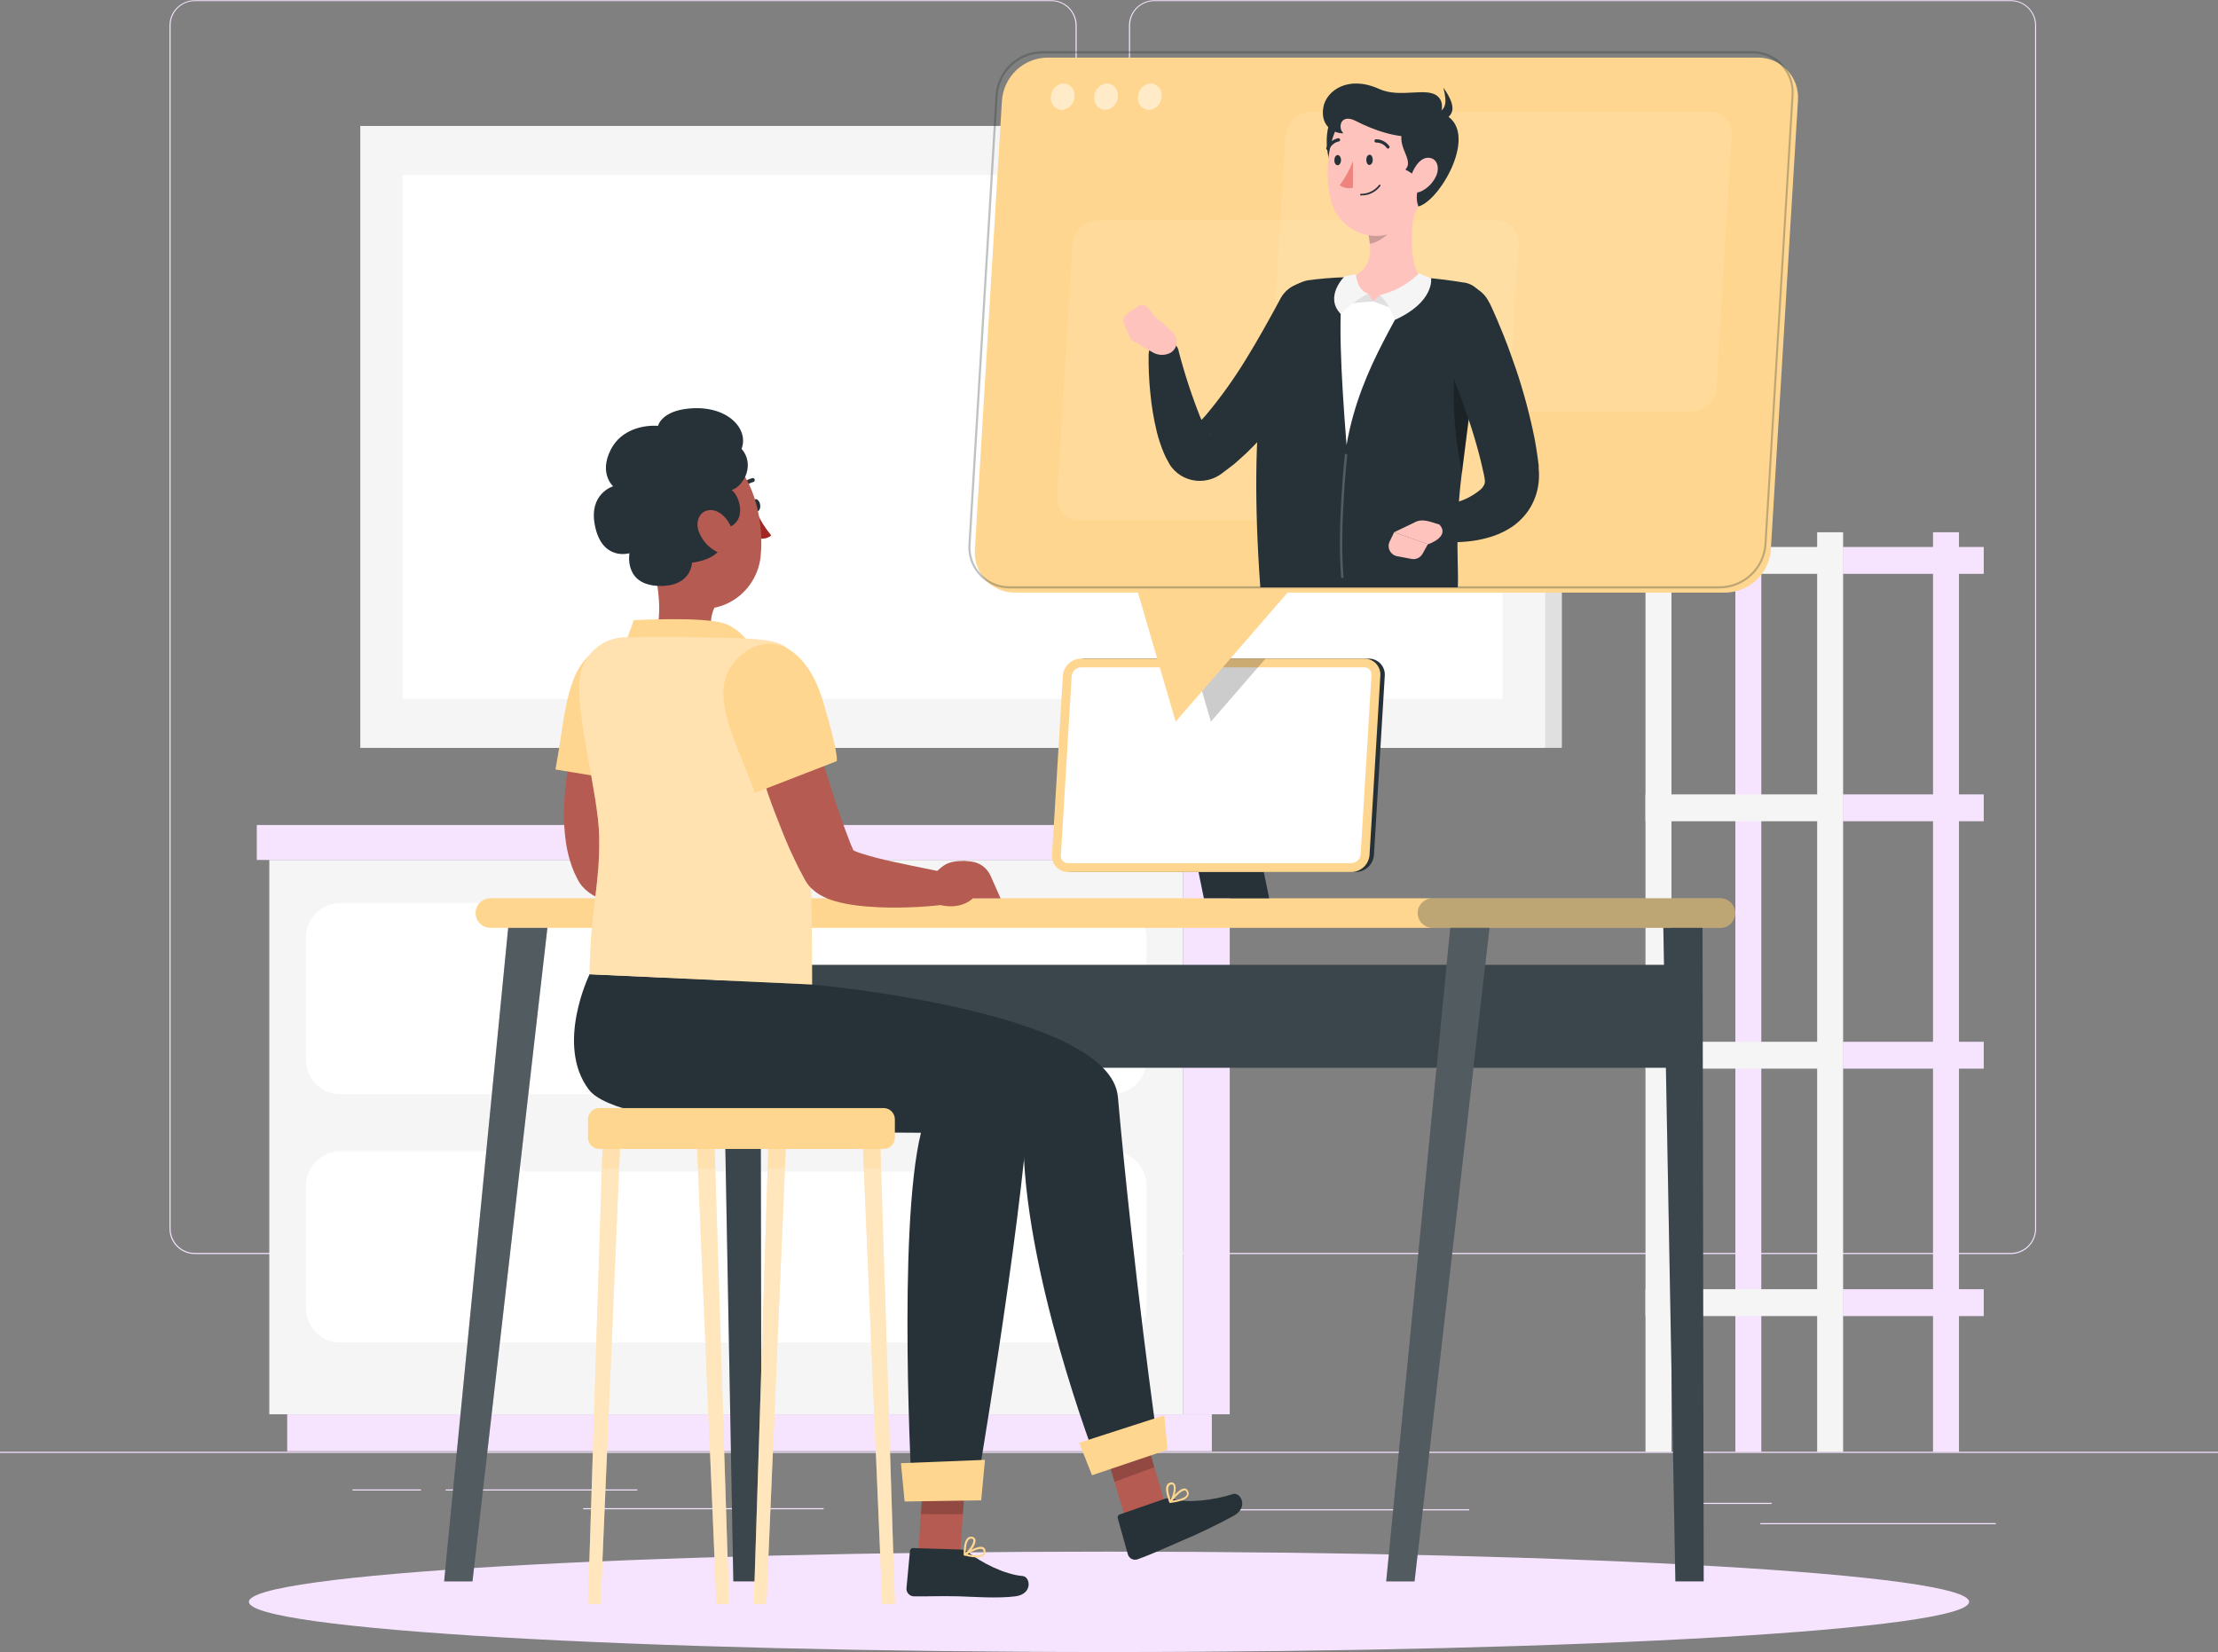 <svg width="337" height="251" viewBox="0 0 337 251" fill="none" xmlns="http://www.w3.org/2000/svg">
<rect x="0" y="0" width="337" height="251" fill="#808080" stroke="none"/>
<g clip-path="url(#clip0_395_22106)">
<path d="M337 220.579H0V220.748H337V220.579Z" fill="#F6E4FF"/>
<path d="M303.233 231.417H267.463V231.586H303.233V231.417Z" fill="#F6E4FF"/>
<path d="M223.242 229.309H183.706V229.477H223.242V229.309Z" fill="#F6E4FF"/>
<path d="M269.189 228.333H256.255V228.501H269.189V228.333Z" fill="#F6E4FF"/>
<path d="M96.827 226.298H67.717V226.467H96.827V226.298Z" fill="#F6E4FF"/>
<path d="M63.963 226.298H53.556V226.467H63.963V226.298Z" fill="#F6E4FF"/>
<path d="M125.142 229.141H88.611V229.309H125.142V229.141Z" fill="#F6E4FF"/>
<path d="M159.738 190.535H29.595C28.576 190.534 27.599 190.127 26.878 189.406C26.158 188.685 25.753 187.708 25.753 186.689V3.846C25.762 2.833 26.171 1.865 26.89 1.151C27.609 0.437 28.581 0.035 29.595 0.034H159.738C160.759 0.034 161.737 0.439 162.459 1.16C163.181 1.882 163.586 2.86 163.586 3.88V186.689C163.586 187.709 163.181 188.687 162.459 189.409C161.737 190.13 160.759 190.535 159.738 190.535ZM29.595 0.168C28.62 0.17 27.686 0.558 26.997 1.248C26.309 1.938 25.922 2.872 25.922 3.846V186.689C25.922 187.663 26.309 188.598 26.997 189.287C27.686 189.977 28.62 190.365 29.595 190.367H159.738C160.713 190.365 161.648 189.977 162.338 189.288C163.028 188.598 163.416 187.664 163.418 186.689V3.846C163.416 2.872 163.028 1.937 162.338 1.248C161.648 0.558 160.713 0.17 159.738 0.168H29.595Z" fill="#F6E4FF"/>
<path d="M305.531 190.535H175.381C174.361 190.534 173.384 190.128 172.662 189.407C171.941 188.686 171.535 187.708 171.533 186.689V3.846C171.544 2.833 171.954 1.864 172.674 1.15C173.394 0.437 174.367 0.035 175.381 0.034H305.531C306.543 0.037 307.514 0.439 308.232 1.153C308.95 1.867 309.357 2.834 309.366 3.846V186.689C309.366 187.707 308.962 188.683 308.244 189.404C307.525 190.125 306.549 190.532 305.531 190.535ZM175.381 0.168C174.406 0.17 173.471 0.558 172.781 1.248C172.092 1.937 171.703 2.872 171.701 3.846V186.689C171.703 187.664 172.092 188.598 172.781 189.288C173.471 189.977 174.406 190.365 175.381 190.367H305.531C306.506 190.365 307.441 189.977 308.131 189.288C308.821 188.598 309.209 187.664 309.211 186.689V3.846C309.209 2.872 308.821 1.937 308.131 1.248C307.441 0.558 306.506 0.17 305.531 0.168H175.381Z" fill="#F6E4FF"/>
<path d="M179.762 214.88H186.846V130.657H179.762V214.88Z" fill="#F6E4FF"/>
<path d="M43.635 220.492L184.123 220.492V214.88L43.635 214.88V220.492Z" fill="#F6E4FF"/>
<path d="M179.762 130.657H40.919V214.88H179.762V130.657Z" fill="#F5F5F5"/>
<path d="M181.434 130.65H188.754V125.342H181.434V130.65Z" fill="#E0E0E0"/>
<path d="M181.434 125.349H39.018V130.657H181.434V125.349Z" fill="#F6E4FF"/>
<path d="M168.945 137.191H51.73C48.834 137.191 46.486 139.537 46.486 142.432V161.004C46.486 163.898 48.834 166.244 51.73 166.244H168.945C171.841 166.244 174.189 163.898 174.189 161.004V142.432C174.189 139.537 171.841 137.191 168.945 137.191Z" fill="white"/>
<path d="M168.945 174.92H51.73C48.834 174.92 46.486 177.267 46.486 180.161V198.733C46.486 201.628 48.834 203.974 51.73 203.974H168.945C171.841 203.974 174.189 201.628 174.189 198.733V180.161C174.189 177.267 171.841 174.92 168.945 174.92Z" fill="white"/>
<path d="M80.159 140.296H140.522C141.181 140.296 141.715 139.763 141.715 139.104V137.508C141.715 136.849 141.181 136.315 140.522 136.315H80.159C79.5 136.315 78.966 136.849 78.966 137.508V139.104C78.966 139.763 79.5 140.296 80.159 140.296Z" fill="#F5F5F5"/>
<path d="M80.159 178.02H140.522C141.181 178.02 141.715 177.486 141.715 176.827V175.231C141.715 174.572 141.181 174.038 140.522 174.038H80.159C79.5 174.038 78.966 174.572 78.966 175.231V176.827C78.966 177.486 79.5 178.02 80.159 178.02Z" fill="#F5F5F5"/>
<path d="M301.406 158.282H280.04V162.364H301.406V158.282Z" fill="#F6E4FF"/>
<path d="M263.669 220.579H267.612V80.869H263.669V220.579Z" fill="#F6E4FF"/>
<path d="M250.013 162.364H280.047V158.282H250.013V162.364Z" fill="#F5F5F5"/>
<path d="M301.406 195.877H280.04V199.959H301.406V195.877Z" fill="#F6E4FF"/>
<path d="M250.013 199.959H280.047V195.877H250.013V199.959Z" fill="#F5F5F5"/>
<path d="M301.406 83.106H280.04V87.188H301.406V83.106Z" fill="#F6E4FF"/>
<path d="M250.013 87.188H280.047V83.105H250.013V87.188Z" fill="#F5F5F5"/>
<path d="M301.406 120.694H280.04V124.776H301.406V120.694Z" fill="#F6E4FF"/>
<path d="M250.013 124.776H280.047V120.694H250.013V124.776Z" fill="#F5F5F5"/>
<path d="M293.702 220.579H297.645V80.869H293.702V220.579Z" fill="#F6E4FF"/>
<path d="M276.097 220.579H280.04V80.869H276.097V220.579Z" fill="#F5F5F5"/>
<path d="M250.014 220.579H253.957L253.957 80.869H250.014L250.014 220.579Z" fill="#F5F5F5"/>
<path d="M59.238 113.627L237.309 113.627V19.138L59.238 19.138V113.627Z" fill="#E0E0E0"/>
<path d="M54.742 113.627L234.768 113.627V19.138L54.742 19.138V113.627Z" fill="#F5F5F5"/>
<path d="M228.311 106.184V26.588L61.186 26.588V106.184L228.311 106.184Z" fill="white"/>
<path d="M168.5 251C240.674 251 299.182 247.586 299.182 243.374C299.182 239.163 240.674 235.749 168.5 235.749C96.326 235.749 37.818 239.163 37.818 243.374C37.818 247.586 96.326 251 168.5 251Z" fill="#F6E4FF"/>
<path d="M261.391 140.97H74.504C73.909 140.968 73.339 140.732 72.919 140.311C72.498 139.891 72.261 139.321 72.26 138.727C72.261 138.133 72.498 137.563 72.919 137.143C73.339 136.723 73.909 136.486 74.504 136.484H261.391C261.985 136.486 262.555 136.723 262.976 137.143C263.396 137.563 263.633 138.133 263.635 138.727C263.633 139.321 263.396 139.891 262.976 140.311C262.555 140.732 261.985 140.968 261.391 140.97Z" fill="#FFD68F"/>
<path opacity="0.3" d="M261.391 140.97H217.641C217.047 140.968 216.477 140.732 216.056 140.311C215.636 139.891 215.399 139.321 215.397 138.727C215.399 138.133 215.636 137.563 216.056 137.143C216.477 136.723 217.047 136.486 217.641 136.484H261.391C261.985 136.486 262.555 136.723 262.976 137.143C263.396 137.563 263.633 138.133 263.635 138.727C263.633 139.321 263.396 139.891 262.976 140.311C262.555 140.732 261.985 140.968 261.391 140.97Z" fill="#263238"/>
<path d="M256.646 146.595H112.915V162.23H256.646V146.595Z" fill="#263238"/>
<path opacity="0.1" d="M256.646 146.595H112.915V162.23H256.646V146.595Z" fill="white"/>
<path d="M254.556 240.263H258.857L258.681 140.97H252.723L254.556 240.263Z" fill="#263238"/>
<path opacity="0.1" d="M254.556 240.263H258.857L258.681 140.97H252.723L254.556 240.263Z" fill="white"/>
<path d="M214.925 240.263H210.618L220.351 140.97H226.309L214.925 240.263Z" fill="#263238"/>
<path opacity="0.2" d="M214.925 240.263H210.618L220.351 140.97H226.309L214.925 240.263Z" fill="white"/>
<path d="M111.419 240.263H115.719L115.544 140.97H109.586L111.419 240.263Z" fill="#263238"/>
<path opacity="0.1" d="M111.419 240.263H115.719L115.544 140.97H109.586L111.419 240.263Z" fill="white"/>
<path d="M71.788 240.263H67.481L77.213 140.97H83.172L71.788 240.263Z" fill="#263238"/>
<path opacity="0.2" d="M71.788 240.263H67.481L77.213 140.97H83.172L71.788 240.263Z" fill="white"/>
<path d="M192.838 136.484H182.917L178.947 117.09H188.868L192.838 136.484Z" fill="#263238"/>
<path d="M206.002 132.489H162.96C162.625 132.493 162.293 132.427 161.985 132.296C161.677 132.165 161.4 131.971 161.171 131.728C160.941 131.484 160.765 131.195 160.653 130.88C160.541 130.564 160.496 130.229 160.52 129.896L162.165 102.661C162.215 101.963 162.526 101.31 163.035 100.829C163.544 100.349 164.215 100.077 164.915 100.067H207.963C208.297 100.065 208.629 100.131 208.936 100.263C209.244 100.394 209.521 100.588 209.75 100.831C209.979 101.075 210.155 101.363 210.268 101.678C210.38 101.993 210.426 102.327 210.403 102.661L208.758 129.896C208.706 130.594 208.394 131.248 207.884 131.728C207.374 132.208 206.702 132.479 206.002 132.489Z" fill="#263238"/>
<path d="M205.327 132.489H162.286C161.951 132.493 161.619 132.427 161.311 132.296C161.003 132.165 160.726 131.971 160.496 131.728C160.267 131.484 160.091 131.195 159.979 130.88C159.867 130.564 159.822 130.229 159.846 129.896L161.491 102.661C161.541 101.963 161.852 101.31 162.361 100.829C162.87 100.349 163.541 100.077 164.24 100.067H207.289C207.623 100.065 207.955 100.131 208.262 100.263C208.57 100.394 208.847 100.588 209.076 100.831C209.305 101.075 209.481 101.363 209.594 101.678C209.706 101.993 209.752 102.327 209.729 102.661L208.084 129.896C208.032 130.594 207.72 131.248 207.21 131.728C206.7 132.208 206.028 132.479 205.327 132.489Z" fill="#FFD68F"/>
<path d="M162.279 131.142C162.13 131.143 161.981 131.114 161.843 131.056C161.706 130.998 161.581 130.913 161.477 130.805C161.376 130.694 161.298 130.563 161.248 130.42C161.198 130.278 161.177 130.127 161.187 129.977L162.832 102.742C162.857 102.382 163.015 102.045 163.275 101.796C163.536 101.547 163.88 101.404 164.24 101.395H207.289C207.439 101.392 207.588 101.421 207.727 101.48C207.865 101.539 207.99 101.626 208.093 101.736C208.196 101.845 208.275 101.975 208.324 102.117C208.374 102.259 208.393 102.41 208.381 102.56L206.736 129.795C206.713 130.155 206.555 130.493 206.294 130.742C206.033 130.992 205.688 131.134 205.327 131.142H162.279Z" fill="white"/>
<path opacity="0.2" d="M181.185 100.067L183.982 109.64L192.286 100.067H181.185Z" fill="black"/>
<path d="M114.277 76.827C114.344 77.346 114.668 77.736 115.011 77.709C115.355 77.683 115.571 77.238 115.503 76.719C115.436 76.201 115.113 75.81 114.776 75.837C114.439 75.864 114.216 76.322 114.277 76.827Z" fill="#263238"/>
<path d="M114.843 77.602C115.45 78.946 116.234 80.204 117.175 81.34C116.434 82.088 115.079 81.785 115.079 81.785L114.843 77.602Z" fill="#A02724"/>
<path d="M112.558 74.853C112.507 74.863 112.454 74.863 112.403 74.853C112.328 74.821 112.269 74.76 112.237 74.685C112.206 74.61 112.205 74.525 112.234 74.449C112.41 74.001 112.691 73.601 113.055 73.285C113.419 72.97 113.855 72.747 114.324 72.637C114.363 72.63 114.404 72.632 114.443 72.64C114.482 72.649 114.518 72.666 114.551 72.689C114.583 72.712 114.611 72.742 114.632 72.775C114.654 72.809 114.668 72.847 114.674 72.886C114.688 72.967 114.67 73.049 114.623 73.116C114.576 73.183 114.505 73.229 114.425 73.243C114.057 73.332 113.718 73.51 113.435 73.762C113.153 74.013 112.938 74.33 112.807 74.685C112.783 74.731 112.747 74.771 112.703 74.8C112.66 74.829 112.61 74.848 112.558 74.853Z" fill="#263238"/>
<path d="M99.004 84.957L103.048 88.056L108.568 92.28C108.265 92.915 108.083 93.6 108.029 94.301C107.833 95.85 107.638 96.995 111.082 97.945C111.448 98.032 111.781 98.223 112.041 98.494C112.302 98.765 112.479 99.105 112.551 99.474C112.686 100.39 112.127 101.495 108.946 102.041C105.864 102.501 102.716 101.965 99.961 100.512C98.613 99.838 98.613 99.03 99.179 97.662C100.878 93.775 100.055 88.817 99.004 84.957Z" fill="#B55B52"/>
<path d="M94.36 98.888C95.137 97.395 95.777 95.835 96.274 94.227C96.274 94.227 106.519 93.668 109.903 94.678C113.286 95.689 115.389 100.067 115.389 100.067L94.36 98.888Z" fill="#FFD68F"/>
<path d="M98.647 106.507C98.397 107.261 98.121 108.184 97.858 109.033L97.097 111.66C96.625 113.412 96.166 115.17 95.809 116.921C95.429 118.634 95.139 120.365 94.94 122.108C94.732 123.709 94.682 125.327 94.791 126.938C94.831 127.62 94.935 128.297 95.102 128.959C95.142 129.094 95.176 129.242 95.223 129.37L95.358 129.734C95.326 129.669 95.29 129.606 95.25 129.545C95.181 129.447 95.107 129.352 95.027 129.262C94.939 129.16 94.839 129.067 94.731 128.986C94.596 128.892 94.576 128.905 94.603 128.939C94.8 129.081 95.013 129.2 95.236 129.296C95.54 129.43 95.91 129.565 96.281 129.693C97.043 129.949 97.885 130.185 98.755 130.414C102.232 131.29 106.027 131.97 109.727 132.758L109.606 137.426C107.629 137.69 105.641 137.854 103.648 137.918C101.625 137.992 99.601 137.958 97.582 137.817C96.513 137.746 95.448 137.615 94.394 137.426C93.841 137.325 93.268 137.211 92.662 137.042C91.964 136.862 91.287 136.612 90.64 136.295C90.161 136.064 89.709 135.782 89.292 135.453C88.996 135.218 88.723 134.956 88.476 134.671C88.322 134.489 88.178 134.298 88.045 134.099C87.977 133.984 87.903 133.87 87.843 133.755L87.755 133.593L87.29 132.644C87.148 132.327 87.034 132.017 86.912 131.701C86.487 130.521 86.18 129.303 85.996 128.063C85.322 123.381 85.854 119.205 86.555 115.143C86.933 113.122 87.377 111.101 87.903 109.181C88.173 108.204 88.456 107.228 88.759 106.264C89.062 105.301 89.386 104.372 89.777 103.314L98.647 106.507Z" fill="#B55B52"/>
<path d="M92.412 98.053C98.781 96.369 102.563 101.583 100.406 110.178C98.249 118.774 97.528 119.097 97.528 119.097L84.392 116.908C86.009 108.487 85.881 99.771 92.412 98.053Z" fill="#FFD68F"/>
<path d="M112.989 130.892L111.999 130.798C109.181 130.798 108.696 131.573 106.964 133.182L106.29 136.726C110.839 139.05 113.279 136.497 113.286 136.497H117.498L116.016 133.129C115.757 132.52 115.34 131.991 114.808 131.598C114.275 131.205 113.648 130.961 112.989 130.892Z" fill="#B55B52"/>
<path d="M97.265 78.255C98.411 84.392 98.768 88.043 102.286 90.785C107.571 94.901 114.85 90.987 115.564 84.601C116.204 78.855 114.216 69.781 107.867 68.171C106.451 67.822 104.97 67.834 103.56 68.208C102.15 68.582 100.857 69.304 99.801 70.309C98.744 71.314 97.958 72.569 97.515 73.958C97.072 75.347 96.986 76.825 97.265 78.255Z" fill="#B55B52"/>
<path d="M109.431 80.397C113.812 80.047 112.531 75.433 111.176 74.469C113.232 73.688 114.647 70.428 112.673 68.191C113.832 65.167 110.516 61.522 104.699 62.068C100.453 62.459 99.981 64.702 99.981 64.702C99.981 64.702 94.892 64.17 92.776 68.366C90.97 71.963 93.16 73.883 93.16 73.883C93.16 73.883 89.359 74.988 90.41 79.946C91.529 85.294 95.641 84.055 95.641 84.055C95.641 84.055 94.717 88.959 100.278 89.026C105.083 89.087 105.144 85.49 105.144 85.49C105.144 85.49 111.372 84.911 109.431 80.397Z" fill="#263238"/>
<path d="M106.168 80.754C106.66 82.071 107.62 83.16 108.864 83.813C110.469 84.635 111.695 82.93 111.412 81.179C111.156 79.609 109.788 77.595 108.096 77.501C106.404 77.406 105.569 79.124 106.168 80.754Z" fill="#B55B52"/>
<path d="M171.513 232.549L177.505 230.118L173.272 215.729L167.28 218.161L171.513 232.549Z" fill="#B55B52"/>
<path opacity="0.2" d="M169.336 225.133L175.388 222.917L173.272 215.729L167.28 218.161L169.336 225.133Z" fill="black"/>
<path d="M176.986 227.72L170.131 230.097C170.074 230.115 170.02 230.144 169.974 230.182C169.927 230.221 169.889 230.268 169.861 230.321C169.833 230.374 169.815 230.432 169.81 230.492C169.804 230.552 169.81 230.613 169.828 230.67L171.378 236.207C171.478 236.492 171.685 236.727 171.957 236.861C172.228 236.994 172.54 237.016 172.827 236.921C175.193 236.046 176.15 235.574 179.075 234.308C181.955 233.104 184.771 231.755 187.514 230.266C189.799 228.919 188.424 226.622 187.311 226.999C184.676 227.888 180.356 228.467 178.165 227.713C177.782 227.584 177.367 227.586 176.986 227.72Z" fill="#263238"/>
<path d="M123.389 149.579C123.389 149.579 168.675 153.621 169.848 166.642C172.207 193.136 175.826 218.679 175.826 218.679L166.613 222.048C166.613 222.048 155.337 192.947 155.485 172.199C142.423 168.515 108.076 173.924 102.461 163.853C97.501 154.961 101.855 148.575 101.855 148.575L123.389 149.579Z" fill="#263238"/>
<path d="M165.925 224.143L177.397 220.269L176.898 215.042L163.964 219.212L165.925 224.143Z" fill="#FFD68F"/>
<path d="M179.513 227.995C178.962 228.172 178.392 228.288 177.815 228.339C177.786 228.343 177.756 228.338 177.729 228.325C177.703 228.311 177.681 228.291 177.667 228.265C177.652 228.241 177.644 228.213 177.644 228.184C177.644 228.156 177.652 228.128 177.667 228.103C177.815 227.901 179.136 226.123 179.978 226.15C180.075 226.155 180.168 226.185 180.251 226.235C180.333 226.286 180.402 226.356 180.45 226.439C180.538 226.558 180.592 226.698 180.608 226.845C180.623 226.992 180.599 227.14 180.538 227.275C180.297 227.633 179.932 227.89 179.513 227.995ZM178.165 227.995C179.331 227.834 180.127 227.524 180.309 227.14C180.347 227.052 180.36 226.955 180.347 226.86C180.334 226.765 180.295 226.676 180.235 226.601C180.214 226.558 180.181 226.521 180.141 226.495C180.1 226.469 180.053 226.454 180.005 226.453C179.52 226.433 178.684 227.302 178.132 227.995H178.165Z" fill="#FFD68F"/>
<path d="M177.848 228.332C177.824 228.339 177.798 228.339 177.774 228.332C177.749 228.328 177.726 228.318 177.706 228.303C177.686 228.287 177.67 228.268 177.66 228.245C177.66 228.171 176.885 226.466 177.289 225.658C177.341 225.555 177.416 225.464 177.508 225.394C177.601 225.324 177.708 225.276 177.821 225.254C177.945 225.212 178.08 225.214 178.202 225.26C178.325 225.305 178.428 225.391 178.495 225.503C178.866 226.123 178.401 227.706 177.923 228.278C177.904 228.303 177.878 228.322 177.848 228.332ZM177.848 225.57C177.791 225.59 177.738 225.621 177.693 225.662C177.648 225.702 177.611 225.751 177.586 225.806C177.343 226.284 177.639 227.308 177.862 227.881C178.233 227.248 178.502 226.069 178.26 225.665C178.212 225.591 178.131 225.503 177.916 225.55L177.848 225.57Z" fill="#FFD68F"/>
<path d="M139.451 236.827L145.854 236.524L146.898 221.408L140.495 221.711L139.451 236.827Z" fill="#B55B52"/>
<path d="M146.002 235.433L138.75 235.203C138.69 235.199 138.629 235.206 138.572 235.225C138.514 235.244 138.461 235.274 138.416 235.313C138.37 235.353 138.332 235.401 138.305 235.455C138.278 235.509 138.262 235.568 138.258 235.628L137.725 241.347C137.72 241.499 137.745 241.65 137.798 241.792C137.851 241.935 137.932 242.065 138.036 242.176C138.14 242.287 138.265 242.376 138.404 242.438C138.543 242.501 138.692 242.535 138.844 242.539C141.372 242.573 142.578 242.465 145.766 242.539C147.728 242.6 151.59 242.89 154.279 242.539C156.968 242.189 156.557 239.555 155.384 239.454C152.614 239.232 148.9 237.319 147.128 235.83C146.809 235.572 146.412 235.432 146.002 235.433Z" fill="#263238"/>
<path d="M148.28 236.625C147.701 236.591 147.127 236.496 146.568 236.342C146.539 236.335 146.513 236.32 146.493 236.299C146.473 236.278 146.46 236.251 146.455 236.223C146.45 236.194 146.453 236.164 146.465 236.137C146.477 236.111 146.496 236.088 146.521 236.072C146.73 235.931 148.597 234.725 149.379 235.075C149.467 235.114 149.545 235.174 149.603 235.251C149.662 235.327 149.701 235.418 149.716 235.513C149.755 235.655 149.755 235.804 149.717 235.946C149.679 236.089 149.604 236.218 149.5 236.321C149.147 236.575 148.71 236.683 148.28 236.625ZM146.986 236.133C148.132 236.402 149.008 236.396 149.298 236.133C149.364 236.062 149.41 235.975 149.432 235.88C149.453 235.785 149.449 235.686 149.419 235.594C149.413 235.547 149.395 235.503 149.366 235.465C149.338 235.427 149.3 235.398 149.257 235.378C148.812 235.176 147.721 235.682 146.932 236.133H146.986Z" fill="#FFD68F"/>
<path d="M146.575 236.349C146.551 236.355 146.525 236.355 146.501 236.349C146.479 236.335 146.461 236.316 146.448 236.294C146.435 236.271 146.428 236.246 146.427 236.221C146.427 236.147 146.339 234.287 147.006 233.681C147.094 233.596 147.201 233.534 147.319 233.501C147.437 233.468 147.561 233.465 147.68 233.493C147.809 233.5 147.932 233.55 148.029 233.636C148.125 233.721 148.19 233.837 148.213 233.964C148.334 234.671 147.33 235.985 146.676 236.349C146.644 236.362 146.607 236.362 146.575 236.349ZM147.539 233.782C147.478 233.778 147.418 233.787 147.361 233.808C147.304 233.829 147.252 233.861 147.208 233.903C146.811 234.26 146.723 235.325 146.723 235.924C147.296 235.466 147.97 234.463 147.889 233.998C147.889 233.91 147.822 233.809 147.606 233.775L147.539 233.782Z" fill="#FFD68F"/>
<path opacity="0.2" d="M140.495 221.717L146.905 221.414L146.299 230.057L139.916 230.043L140.495 221.717Z" fill="black"/>
<path d="M108.346 148.858C108.346 148.858 157.143 156.315 156.368 167.544C154.973 187.753 148.193 227.248 148.193 227.248L138.581 227.383C138.581 227.383 136.31 186.871 139.929 172.105C127.925 172.105 94.064 171.687 89.447 165.524C84.338 158.713 89.588 148.009 89.588 148.009L108.346 148.858Z" fill="#263238"/>
<path d="M137.449 228.131L149.082 227.955L149.655 221.805L136.889 222.31L137.449 228.131Z" fill="#FFD68F"/>
<path d="M116.939 97.373C113.01 96.605 95.29 96.827 95.29 96.827C93.519 96.779 91.794 97.396 90.456 98.557C89.118 99.719 88.265 101.339 88.065 103.099C87.445 108.562 90.916 120.768 91.037 126.992C91.186 134.638 89.723 137.737 89.575 148.03L123.389 149.579C123.389 128.878 122.486 111.741 121.67 103.523C121.381 100.633 120.868 98.134 116.939 97.373Z" fill="#FFD68F"/>
<path opacity="0.3" d="M116.939 97.373C113.01 96.605 95.29 96.827 95.29 96.827C93.519 96.779 91.794 97.396 90.456 98.557C89.118 99.719 88.265 101.339 88.065 103.099C87.445 108.562 90.916 120.768 91.037 126.992C91.186 134.638 89.723 137.737 89.575 148.03L123.389 149.579C123.389 128.878 122.486 111.741 121.67 103.523C121.381 100.633 120.868 98.134 116.939 97.373Z" fill="white"/>
<path d="M121.57 103.894C122.628 107.531 123.693 111.27 124.791 114.921C125.89 118.572 127.015 122.243 128.283 125.699C128.593 126.581 128.957 127.403 129.253 128.252L129.772 129.444L129.84 129.592V129.667V129.707V129.66C129.723 129.452 129.578 129.261 129.408 129.094C129.179 128.872 129.091 128.851 129.071 128.851C129.221 128.987 129.395 129.094 129.583 129.168C129.913 129.327 130.253 129.464 130.601 129.579C131.363 129.842 132.219 130.077 133.088 130.313C136.613 131.209 140.462 131.896 144.209 132.698L144.088 137.366C142.076 137.637 140.051 137.801 138.022 137.858C135.968 137.937 133.911 137.899 131.862 137.743C130.772 137.665 129.687 137.526 128.613 137.326C128.047 137.218 127.46 137.083 126.827 136.901C126.075 136.691 125.351 136.392 124.67 136.012C124.127 135.701 123.628 135.318 123.187 134.874C122.85 134.527 122.56 134.137 122.324 133.715L122.095 133.291L121.334 131.849C120.889 130.906 120.404 129.956 119.986 129.02C119.157 127.127 118.429 125.254 117.701 123.375C116.973 121.495 116.353 119.616 115.726 117.73C114.479 113.937 113.353 110.185 112.356 106.278L121.57 103.894Z" fill="#B55B52"/>
<path d="M111.965 100.141C116.589 95.426 122.5 97.999 125.041 106.514C127.582 115.029 127.123 115.648 127.123 115.648L114.701 120.465C111.77 112.354 107.234 104.944 111.965 100.141Z" fill="#FFD68F"/>
<path d="M147.512 130.892L146.521 130.798C143.704 130.798 143.225 131.573 141.493 133.182L140.819 136.726C145.368 139.05 147.808 136.497 147.808 136.497H152.027L150.538 133.129C150.28 132.519 149.864 131.99 149.331 131.596C148.799 131.203 148.17 130.96 147.512 130.892Z" fill="#B55B52"/>
<path d="M91.057 174.563H134.247C135.197 174.563 135.966 173.794 135.966 172.846V170.07C135.966 169.122 135.197 168.353 134.247 168.353H91.057C90.108 168.353 89.339 169.122 89.339 170.07V172.846C89.339 173.794 90.108 174.563 91.057 174.563Z" fill="#FFD68F"/>
<path d="M91.253 243.718H89.339L91.543 174.563H94.192L91.253 243.718Z" fill="#FFD68F"/>
<path opacity="0.4" d="M91.253 243.718H89.339L91.543 174.563H94.192L91.253 243.718Z" fill="white"/>
<path d="M108.858 243.718H110.772L108.575 174.563H105.926L108.858 243.718Z" fill="#FFD68F"/>
<path opacity="0.4" d="M108.858 243.718H110.772L108.575 174.563H105.926L108.858 243.718Z" fill="white"/>
<path d="M116.447 243.718H114.533L116.737 174.563H119.386L116.447 243.718Z" fill="#FFD68F"/>
<path opacity="0.4" d="M116.447 243.718H114.533L116.737 174.563H119.386L116.447 243.718Z" fill="white"/>
<path d="M134.052 243.718H135.966L133.769 174.563H131.12L134.052 243.718Z" fill="#FFD68F"/>
<path opacity="0.4" d="M134.052 243.718H135.966L133.769 174.563H131.12L134.052 243.718Z" fill="white"/>
<g opacity="0.3">
<path d="M91.543 174.557H94.192L94.064 177.5H91.448L91.543 174.557Z" fill="#FFD68F"/>
<path d="M108.662 177.5H106.047L105.926 174.557H108.568L108.662 177.5Z" fill="#FFD68F"/>
<path d="M119.379 174.557L119.258 177.5H116.643L116.737 174.557H119.379Z" fill="#FFD68F"/>
<path d="M133.863 177.5H131.241L131.12 174.557H133.769L133.863 177.5Z" fill="#FFD68F"/>
</g>
<path d="M262.186 90.037H154.231C153.393 90.046 152.561 89.88 151.789 89.552C151.018 89.223 150.323 88.738 149.748 88.127C149.174 87.516 148.732 86.792 148.452 86.002C148.171 85.212 148.058 84.373 148.118 83.536L152.236 15.251C152.366 13.501 153.146 11.864 154.424 10.661C155.701 9.457 157.383 8.776 159.138 8.75H267.066C267.904 8.742 268.736 8.907 269.508 9.236C270.279 9.564 270.974 10.05 271.549 10.661C272.123 11.271 272.565 11.995 272.845 12.785C273.126 13.575 273.24 14.415 273.179 15.251L269.054 83.563C268.92 85.303 268.142 86.93 266.872 88.127C265.602 89.324 263.931 90.005 262.186 90.037Z" fill="#FFD68F"/>
<path d="M168.675 75.594L178.63 109.639L208.165 75.594H168.675Z" fill="#FFD68F"/>
<path opacity="0.1" d="M256.922 62.559H196.424C195.953 62.564 195.487 62.472 195.054 62.288C194.621 62.103 194.231 61.831 193.909 61.489C193.587 61.147 193.339 60.741 193.181 60.298C193.024 59.855 192.959 59.384 192.993 58.915L195.305 20.64C195.377 19.659 195.815 18.741 196.531 18.066C197.247 17.392 198.19 17.01 199.174 16.995H259.672C260.144 16.985 260.612 17.074 261.048 17.257C261.483 17.439 261.875 17.711 262.198 18.055C262.522 18.398 262.769 18.806 262.925 19.251C263.081 19.697 263.141 20.17 263.103 20.64L260.791 58.915C260.718 59.896 260.281 60.814 259.565 61.489C258.849 62.163 257.906 62.545 256.922 62.559Z" fill="white"/>
<path opacity="0.1" d="M224.556 79.07H164.051C163.582 79.074 163.116 78.981 162.684 78.796C162.252 78.612 161.863 78.339 161.541 77.997C161.22 77.655 160.972 77.249 160.815 76.807C160.658 76.365 160.594 75.894 160.628 75.426L162.939 37.15C163.012 36.171 163.448 35.253 164.163 34.579C164.877 33.905 165.819 33.522 166.801 33.506H227.306C227.778 33.497 228.246 33.587 228.68 33.77C229.115 33.953 229.506 34.224 229.828 34.568C230.151 34.911 230.398 35.319 230.553 35.764C230.709 36.208 230.769 36.681 230.73 37.15L228.418 75.426C228.346 76.406 227.91 77.323 227.195 77.997C226.48 78.671 225.539 79.054 224.556 79.07Z" fill="white"/>
<g opacity="0.5">
<path d="M163.25 14.692C163.237 15.209 163.032 15.703 162.674 16.077C162.316 16.451 161.832 16.677 161.315 16.713C161.07 16.701 160.829 16.637 160.61 16.526C160.391 16.415 160.197 16.259 160.042 16.069C159.887 15.878 159.774 15.657 159.71 15.42C159.646 15.182 159.632 14.934 159.671 14.692C159.686 14.175 159.892 13.683 160.249 13.31C160.607 12.937 161.09 12.709 161.605 12.671C161.851 12.683 162.091 12.747 162.31 12.858C162.529 12.969 162.723 13.124 162.878 13.315C163.033 13.506 163.146 13.727 163.21 13.964C163.274 14.201 163.288 14.449 163.25 14.692Z" fill="white"/>
<path d="M169.848 14.692C169.834 15.209 169.629 15.702 169.271 16.075C168.913 16.449 168.43 16.676 167.914 16.713C167.668 16.701 167.427 16.639 167.207 16.528C166.986 16.417 166.792 16.262 166.636 16.071C166.48 15.88 166.367 15.659 166.302 15.421C166.238 15.184 166.224 14.935 166.262 14.692C166.278 14.175 166.484 13.683 166.841 13.31C167.198 12.937 167.681 12.709 168.197 12.671C168.442 12.683 168.683 12.747 168.902 12.858C169.122 12.969 169.316 13.124 169.471 13.315C169.627 13.505 169.741 13.726 169.806 13.963C169.871 14.2 169.885 14.449 169.848 14.692Z" fill="white"/>
<path d="M176.494 14.692C176.481 15.209 176.276 15.703 175.918 16.077C175.561 16.451 175.076 16.677 174.559 16.713C174.314 16.701 174.074 16.637 173.854 16.526C173.635 16.415 173.442 16.259 173.286 16.069C173.131 15.878 173.018 15.657 172.954 15.42C172.89 15.182 172.877 14.934 172.915 14.692C172.93 14.175 173.136 13.683 173.493 13.31C173.851 12.937 174.334 12.709 174.849 12.671C175.095 12.683 175.335 12.747 175.554 12.858C175.773 12.969 175.967 13.124 176.122 13.315C176.277 13.506 176.39 13.727 176.454 13.964C176.518 14.201 176.532 14.449 176.494 14.692Z" fill="white"/>
</g>
<path opacity="0.3" d="M261.35 89.404H153.423C152.561 89.41 151.707 89.239 150.915 88.9C150.123 88.561 149.41 88.063 148.82 87.435C148.23 86.808 147.776 86.065 147.487 85.254C147.198 84.442 147.08 83.58 147.141 82.721L151.266 14.436C151.395 12.643 152.193 10.965 153.501 9.731C154.808 8.498 156.531 7.799 158.329 7.774H266.23C267.091 7.767 267.945 7.938 268.737 8.277C269.529 8.616 270.243 9.115 270.833 9.742C271.423 10.37 271.876 11.113 272.165 11.924C272.454 12.735 272.572 13.597 272.512 14.456L268.393 82.742C268.263 84.53 267.468 86.205 266.164 87.438C264.861 88.67 263.144 89.371 261.35 89.404ZM158.329 8.117C156.615 8.138 154.97 8.802 153.722 9.977C152.474 11.152 151.712 12.753 151.589 14.463L147.464 82.748C147.405 83.562 147.515 84.379 147.787 85.148C148.06 85.917 148.489 86.621 149.047 87.215C149.606 87.81 150.282 88.282 151.033 88.602C151.784 88.922 152.593 89.082 153.409 89.074H261.35C263.064 89.051 264.708 88.387 265.956 87.212C267.204 86.037 267.965 84.437 268.09 82.728L272.208 14.443C272.266 13.627 272.154 12.808 271.879 12.037C271.604 11.267 271.171 10.562 270.609 9.968C270.047 9.373 269.368 8.901 268.614 8.583C267.86 8.264 267.048 8.106 266.23 8.117H158.329Z" fill="#263238"/>
<path d="M202.908 49.485C202.449 50.455 202.032 51.283 201.56 52.179C201.088 53.075 200.616 53.883 200.131 54.725C199.14 56.403 198.109 58.093 197.003 59.67C196.446 60.478 195.876 61.28 195.292 62.075C194.678 62.856 194.099 63.651 193.445 64.412C192.169 65.99 190.794 67.484 189.327 68.885C188.956 69.249 188.552 69.559 188.161 69.943C187.773 70.306 187.363 70.646 186.934 70.96L185.64 71.936L185.242 72.213C185.066 72.324 184.884 72.425 184.696 72.516C184.326 72.693 183.937 72.829 183.537 72.92C182.746 73.105 181.923 73.111 181.13 72.939C180.336 72.766 179.59 72.419 178.947 71.923C178.628 71.672 178.337 71.387 178.078 71.074L177.896 70.832L177.808 70.71L177.774 70.657L177.653 70.441L177.168 69.565C177.019 69.282 176.918 69.013 176.797 68.737C176.372 67.72 176.025 66.673 175.759 65.604C175.29 63.657 174.961 61.678 174.775 59.683C174.578 57.741 174.492 55.788 174.519 53.836C174.533 53.282 174.745 52.752 175.116 52.34C175.487 51.928 175.993 51.663 176.543 51.592C177.093 51.52 177.65 51.647 178.114 51.95C178.579 52.253 178.919 52.712 179.075 53.243V53.324C179.968 56.758 181.073 60.132 182.384 63.429C182.684 64.126 183.034 64.801 183.429 65.45C183.517 65.584 183.604 65.746 183.692 65.86L183.948 66.17L184.009 66.251L183.975 66.197L183.901 66.096C183.795 65.958 183.673 65.834 183.537 65.726C183.268 65.509 182.955 65.353 182.62 65.268C182.285 65.197 181.938 65.197 181.603 65.268C181.428 65.304 181.259 65.361 181.097 65.436C181.009 65.436 180.935 65.524 180.854 65.564C180.774 65.604 180.652 65.706 180.74 65.631L181.582 64.81C181.865 64.554 182.142 64.244 182.418 63.947C182.694 63.651 182.978 63.361 183.247 63.045C185.469 60.381 187.492 57.558 189.3 54.597C190.223 53.095 191.133 51.566 191.996 50.017L193.296 47.686L194.53 45.409L194.597 45.288C195.182 44.241 196.149 43.461 197.296 43.11C198.443 42.759 199.681 42.865 200.752 43.405C201.823 43.945 202.644 44.877 203.043 46.008C203.442 47.138 203.389 48.379 202.894 49.471L202.908 49.485Z" fill="#263238"/>
<path d="M175.152 53.54L171.87 51.66L175.402 48.057C176.437 48.823 177.396 49.687 178.266 50.637C178.471 50.854 178.622 51.116 178.708 51.402C178.793 51.688 178.81 51.99 178.758 52.285C178.705 52.578 178.585 52.856 178.406 53.095C178.227 53.334 177.994 53.528 177.727 53.661C177.32 53.85 176.873 53.938 176.425 53.916C175.976 53.895 175.54 53.766 175.152 53.54Z" fill="#FFC3BD"/>
<path d="M171.122 47.801L172.908 46.528C173.14 46.359 173.429 46.288 173.713 46.331C173.997 46.374 174.252 46.527 174.424 46.757L175.402 48.057L171.87 51.66L170.758 49.128C170.657 48.898 170.638 48.641 170.704 48.4C170.77 48.158 170.918 47.947 171.122 47.801Z" fill="#FFC3BD"/>
<path d="M195.837 46.467C196.105 45.586 196.61 44.797 197.298 44.185C197.985 43.573 198.828 43.162 199.733 42.997C201.042 42.709 202.368 42.506 203.703 42.391C207.723 42.234 211.749 42.306 215.761 42.607C217.864 42.748 220.014 43.045 221.726 43.328H221.786C222.693 43.478 223.503 43.981 224.039 44.728C224.575 45.474 224.792 46.402 224.644 47.309C223.802 52.172 221.328 60.633 221.059 68.615C220.701 79.097 220.863 85.133 220.681 87.659L193.687 87.14C191.807 61.522 194.146 52.267 195.837 46.467Z" fill="white"/>
<path d="M222.501 42.93H222.42C220.614 42.634 218.376 42.317 216.132 42.169L214.932 42.102C213.752 46.979 206.723 55.183 204.593 67.618C203.77 57.224 203.137 46.359 204.343 42.122C202.435 42.18 200.532 42.339 198.641 42.6C197.641 42.826 196.719 43.313 195.968 44.011C195.218 44.709 194.666 45.594 194.368 46.574C192.71 51.452 189.542 62.378 191.49 89.242H221.49C221.685 86.547 220.984 80.889 222.07 72.179C223.114 63.745 224.617 52.267 225.5 47.14C225.658 46.185 225.432 45.206 224.87 44.417C224.308 43.628 223.456 43.093 222.501 42.93Z" fill="#263238"/>
<path opacity="0.2" d="M203.952 87.841C203.907 87.843 203.863 87.827 203.829 87.797C203.795 87.767 203.774 87.725 203.77 87.679C203.137 80.101 204.323 69.222 204.337 69.107C204.339 69.084 204.346 69.062 204.357 69.042C204.368 69.021 204.384 69.004 204.402 68.989C204.42 68.975 204.441 68.964 204.463 68.958C204.486 68.951 204.509 68.95 204.532 68.953C204.579 68.958 204.622 68.981 204.653 69.017C204.683 69.054 204.698 69.101 204.694 69.148C204.694 69.256 203.494 80.108 204.128 87.646C204.13 87.669 204.128 87.693 204.122 87.716C204.115 87.739 204.104 87.76 204.089 87.778C204.073 87.796 204.055 87.811 204.034 87.822C204.013 87.833 203.989 87.839 203.966 87.841H203.952Z" fill="white"/>
<path opacity="0.3" d="M221.449 53.593C220.337 58.632 220.93 65.611 222.123 71.977C223.006 64.83 224.213 55.554 225.096 49.815C223.862 48.993 222.332 49.572 221.449 53.593Z" fill="black"/>
<path d="M204.276 42.358C207.774 41.59 208.381 39.434 208.131 37.049C208.07 36.453 207.973 35.862 207.841 35.278L212.209 31.707L215.424 29.094C214.548 32.96 213.584 40.013 216.226 42.647C216.226 42.647 214.069 46.184 208.07 45.752C203.002 45.389 204.276 42.358 204.276 42.358Z" fill="#FFC3BD"/>
<path d="M209.594 44.857L208.623 45.78L211.723 46.945L211.319 45.766L209.594 44.857Z" fill="#E0E0E0"/>
<path d="M211.966 48.589C211.966 48.589 210.746 45.51 209.594 44.857C211.861 44.316 213.937 43.168 215.599 41.536L217.439 42.27C217.439 42.27 218.019 45.84 211.966 48.589Z" fill="#F5F5F5"/>
<path d="M207.895 44.621L208.623 45.78L205.361 46.063L206.015 45.032L207.895 44.621Z" fill="#E0E0E0"/>
<path d="M203.723 47.72C204.919 46.447 206.331 45.398 207.895 44.621C206.123 44.096 206.015 41.657 206.015 41.657L204.296 41.987C204.296 41.987 201.142 45.052 203.723 47.72Z" fill="#F5F5F5"/>
<path opacity="0.2" d="M207.841 35.271C207.972 35.858 208.069 36.452 208.131 37.049C209.762 36.753 211.946 35.029 212.175 33.378C212.253 32.825 212.268 32.264 212.222 31.707L207.841 35.271Z" fill="black"/>
<path d="M202.537 17.642C200.973 19.562 201.121 26.507 204.431 26.588C207.74 26.669 205.381 14.139 202.537 17.642Z" fill="#263238"/>
<path d="M216.792 22.694C216.462 27.955 216.529 31.047 213.874 33.769C209.883 37.858 203.413 35.507 202.166 30.273C201.054 25.557 201.782 17.75 206.925 15.614C208.048 15.134 209.276 14.952 210.49 15.085C211.704 15.218 212.863 15.662 213.856 16.374C214.848 17.085 215.64 18.041 216.154 19.149C216.668 20.256 216.888 21.477 216.792 22.694Z" fill="#FFC3BD"/>
<path d="M214.204 18.316C210.895 21.596 215.195 24.001 213.53 25.766C216.651 27.396 215.505 28.596 215.505 28.596C215.182 29.492 215.182 30.474 215.505 31.371C219.023 30.468 225.554 18.788 218.423 16.996C214.157 18.895 214.204 18.316 214.204 18.316Z" fill="#263238"/>
<path d="M215.559 20.674C212.424 21.159 208.482 19.663 206.035 18.397C203.588 17.131 203.231 19.522 204.134 20.249C202.564 20.303 200.575 19.064 201.068 16.295C201.519 13.769 204.828 11.378 209.54 13.513C212.876 15.022 216.987 13.035 218.592 14.78C220.196 16.524 217.648 20.344 215.559 20.674Z" fill="#263238"/>
<path d="M217.702 17.245C219.805 16.968 219.892 15.641 219.306 13.317C221.577 16.544 220.654 17.534 219.306 18.316C217.803 17.811 217.702 17.245 217.702 17.245Z" fill="#263238"/>
<path d="M218.207 26.73C217.741 27.759 216.928 28.591 215.909 29.081C214.608 29.667 213.948 28.468 214.298 27.06C214.615 25.787 215.646 23.954 216.994 23.968C218.342 23.981 218.794 25.43 218.207 26.73Z" fill="#FFC3BD"/>
<path d="M208.576 24.284C208.576 24.709 208.347 25.059 208.071 25.066C207.794 25.073 207.592 24.722 207.592 24.284C207.592 23.847 207.821 23.51 208.098 23.51C208.374 23.51 208.576 23.853 208.576 24.284Z" fill="#263238"/>
<path d="M203.75 24.325C203.75 24.756 203.521 25.099 203.238 25.106C202.955 25.113 202.732 24.762 202.739 24.331C202.746 23.9 202.962 23.557 203.245 23.557C203.528 23.557 203.75 23.9 203.75 24.325Z" fill="#263238"/>
<path d="M205.57 24.473C205.066 25.785 204.386 27.022 203.548 28.151C203.838 28.355 204.169 28.493 204.518 28.557C204.867 28.621 205.226 28.609 205.57 28.521V24.473Z" fill="#ED847E"/>
<path d="M207.268 29.673C207.758 29.619 208.23 29.463 208.656 29.216C209.082 28.969 209.452 28.636 209.742 28.238C209.76 28.211 209.766 28.177 209.759 28.145C209.752 28.113 209.733 28.085 209.705 28.067C209.677 28.049 209.644 28.043 209.611 28.05C209.579 28.057 209.551 28.076 209.533 28.104C209.209 28.527 208.79 28.87 208.311 29.103C207.831 29.337 207.303 29.456 206.77 29.451C206.753 29.451 206.737 29.454 206.722 29.461C206.706 29.467 206.693 29.477 206.681 29.489C206.67 29.501 206.661 29.515 206.656 29.53C206.65 29.546 206.647 29.562 206.648 29.579C206.648 29.596 206.652 29.612 206.658 29.627C206.665 29.642 206.674 29.656 206.686 29.667C206.698 29.679 206.712 29.687 206.728 29.693C206.743 29.699 206.76 29.701 206.776 29.7C206.952 29.673 207.113 29.673 207.268 29.673Z" fill="#263238"/>
<path d="M210.915 22.58C210.957 22.578 210.998 22.561 211.029 22.533C211.056 22.514 211.079 22.489 211.096 22.461C211.113 22.432 211.124 22.401 211.129 22.368C211.133 22.335 211.131 22.302 211.122 22.27C211.113 22.238 211.097 22.208 211.077 22.183C210.845 21.864 210.541 21.604 210.189 21.426C209.838 21.248 209.449 21.157 209.055 21.159C209.022 21.161 208.99 21.17 208.961 21.185C208.932 21.2 208.907 21.221 208.886 21.246C208.865 21.271 208.85 21.3 208.841 21.332C208.831 21.363 208.828 21.396 208.832 21.428C208.839 21.495 208.872 21.558 208.923 21.602C208.974 21.645 209.041 21.668 209.108 21.664C209.422 21.661 209.731 21.734 210.009 21.878C210.287 22.021 210.526 22.23 210.706 22.486C210.731 22.517 210.763 22.542 210.799 22.558C210.835 22.575 210.875 22.582 210.915 22.58Z" fill="#263238"/>
<path d="M201.796 22.789C201.836 22.783 201.874 22.768 201.907 22.744C201.939 22.721 201.966 22.69 201.984 22.654C202.113 22.362 202.309 22.105 202.556 21.904C202.803 21.703 203.095 21.563 203.406 21.495C203.439 21.492 203.471 21.482 203.5 21.466C203.529 21.449 203.554 21.427 203.574 21.401C203.594 21.374 203.608 21.343 203.615 21.311C203.622 21.278 203.622 21.245 203.615 21.212C203.604 21.147 203.568 21.089 203.516 21.049C203.463 21.009 203.398 20.991 203.332 20.997C202.939 21.074 202.57 21.244 202.256 21.492C201.942 21.741 201.692 22.061 201.526 22.425C201.498 22.485 201.494 22.553 201.515 22.616C201.536 22.679 201.581 22.731 201.641 22.762C201.689 22.784 201.742 22.793 201.796 22.789Z" fill="#263238"/>
<path d="M226.302 45.975C227.124 47.706 227.812 49.343 228.486 51.027C229.16 52.712 229.76 54.429 230.36 56.147C231.537 59.648 232.487 63.221 233.204 66.844C233.359 67.781 233.534 68.697 233.649 69.66L233.736 70.374L233.783 70.731V70.913V71.162C233.851 71.859 233.851 72.56 233.783 73.257C233.628 74.781 233.103 76.245 232.254 77.521C231.458 78.69 230.413 79.668 229.194 80.384C228.178 80.98 227.085 81.434 225.945 81.731C224.93 82.009 223.893 82.194 222.844 82.284C220.868 82.471 218.875 82.391 216.92 82.048C216.39 81.959 215.907 81.689 215.554 81.283C215.201 80.877 215 80.362 214.986 79.824C214.972 79.287 215.145 78.761 215.475 78.338C215.806 77.914 216.274 77.618 216.799 77.501L217.041 77.447C217.715 77.292 218.598 77.103 219.353 76.901C220.108 76.699 220.876 76.463 221.591 76.228C222.838 75.829 223.995 75.188 224.995 74.342C225.259 74.097 225.46 73.792 225.581 73.452C225.629 73.215 225.629 72.969 225.581 72.732C225.558 72.55 225.524 72.37 225.48 72.193L225.237 71.095C225.082 70.327 224.86 69.532 224.658 68.751C224.24 67.168 223.768 65.585 223.229 63.995C222.689 62.405 222.137 60.822 221.55 59.239C220.964 57.656 220.344 56.073 219.717 54.523C219.09 52.974 218.43 51.344 217.803 49.869V49.801C217.299 48.678 217.262 47.4 217.701 46.249C218.139 45.098 219.017 44.169 220.142 43.665C221.266 43.161 222.545 43.124 223.696 43.562C224.848 44.001 225.778 44.878 226.282 46.002L226.302 45.975Z" fill="#263238"/>
<path d="M214.79 79.441L211.818 80.869L216.954 82.695C216.954 82.695 220.378 81.603 218.72 79.704L217.796 79.414C216.313 78.929 215.586 78.983 214.79 79.441Z" fill="#FFC3BD"/>
<path d="M212.215 84.493L214.473 84.924C214.796 84.983 215.129 84.94 215.426 84.802C215.724 84.663 215.97 84.435 216.131 84.149L216.954 82.674L211.818 80.869L211.144 82.276C211.039 82.489 210.984 82.723 210.984 82.96C210.983 83.198 211.036 83.432 211.139 83.646C211.243 83.859 211.393 84.046 211.58 84.193C211.766 84.34 211.984 84.442 212.215 84.493Z" fill="#FFC3BD"/>
</g>
<defs>
<clipPath id="clip0_395_22106">
<rect width="337" height="251" fill="white"/>
</clipPath>
</defs>
</svg>
